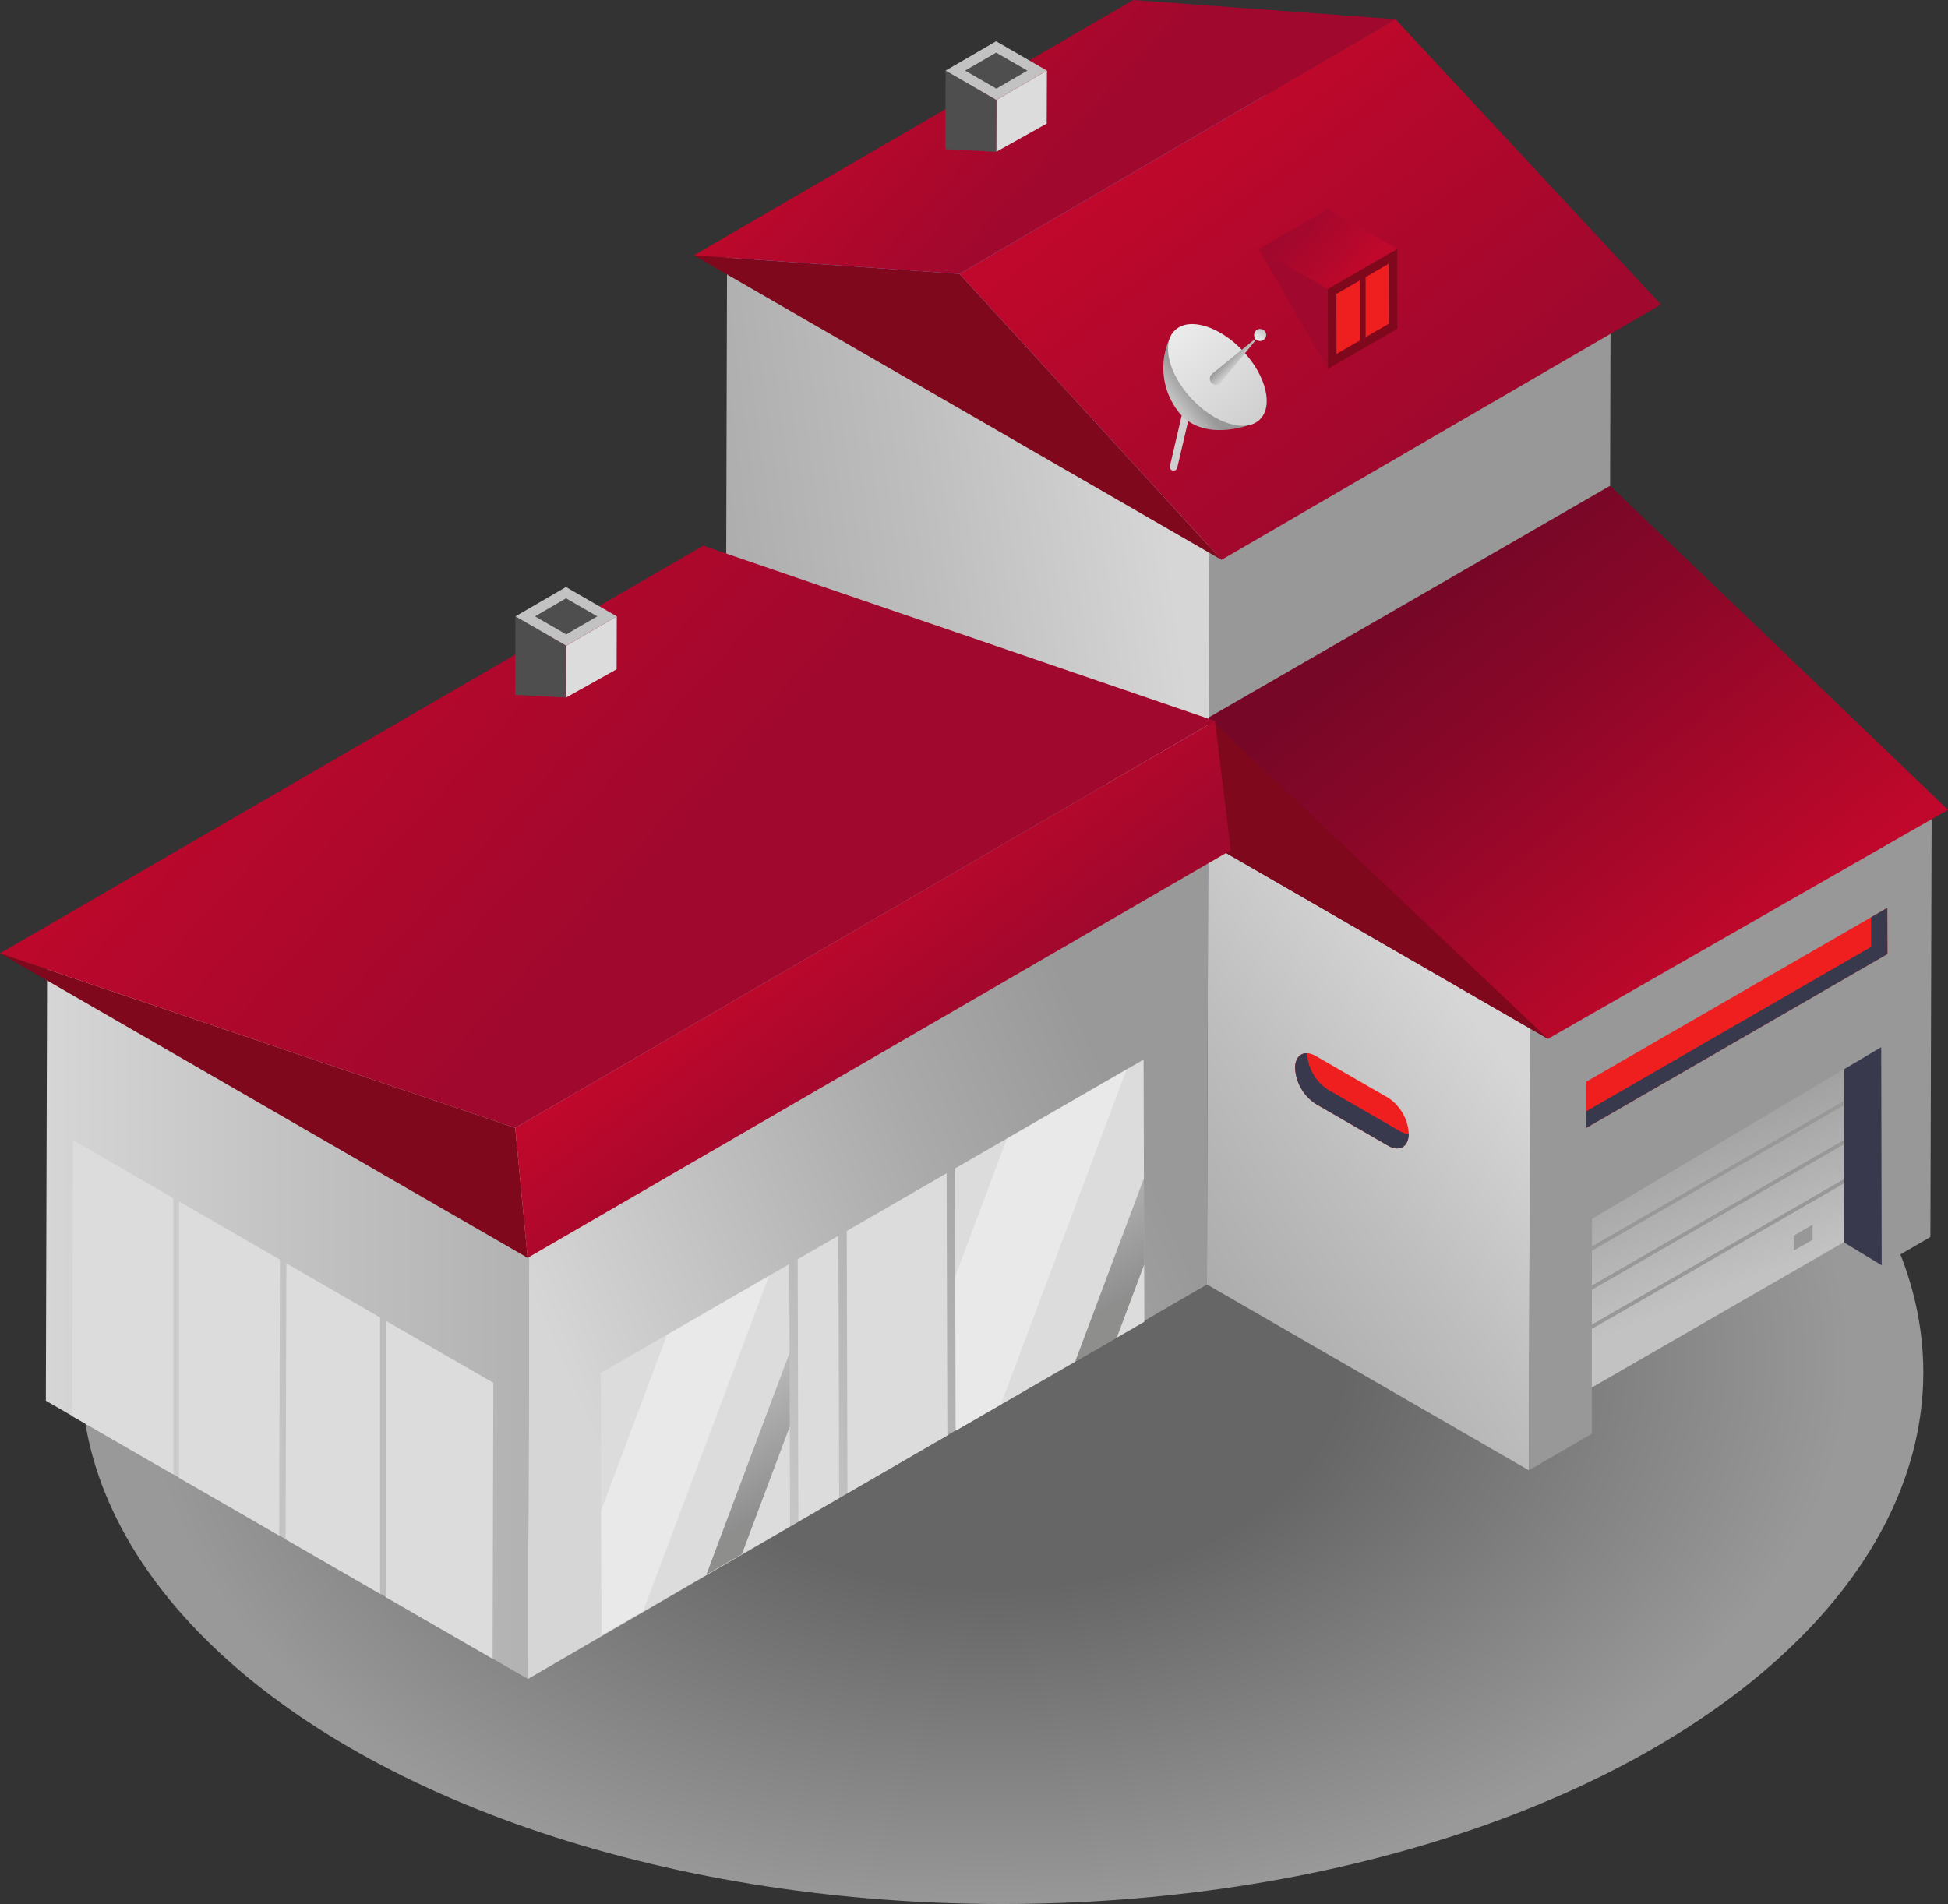 <svg xmlns="http://www.w3.org/2000/svg" xmlns:xlink="http://www.w3.org/1999/xlink" viewBox="0 0 438.02 428.21"><rect x="0" y="0" width="438.02" height="428.21" fill="#333333" stroke="none"/><defs><style>.cls-1{isolation:isolate;}.cls-2{opacity:0.5;mix-blend-mode:multiply;fill:url(#radial-gradient);}.cls-3{fill:#3b7042;}.cls-4{fill:#5454b2;}.cls-5{fill:#41418a;}.cls-6{fill:#5b5bc1;}.cls-7{fill:url(#linear-gradient);}.cls-8{fill:url(#linear-gradient-2);}.cls-9{fill:url(#linear-gradient-3);}.cls-10{fill:url(#linear-gradient-4);}.cls-11{fill:#989898;}.cls-12{fill:url(#linear-gradient-5);}.cls-13{fill:url(#_ÂÁ_Ï_ÌÌ_È_ËÂÌÚ_318);}.cls-14{fill:url(#linear-gradient-6);}.cls-15{fill:#39394d;}.cls-16{fill:#f01f1f;}.cls-17{fill:url(#linear-gradient-7);}.cls-18{fill:#7f081c;}.cls-19{fill:url(#linear-gradient-8);}.cls-20{fill:url(#linear-gradient-9);}.cls-21{fill:#dcdcdc;}.cls-22{fill:#4e4e4e;}.cls-23{fill:#c2c2c2;}.cls-24{fill:#cfcfcf;}.cls-25{fill:url(#linear-gradient-10);}.cls-26{fill:url(#linear-gradient-11);}.cls-27{fill:url(#linear-gradient-12);}.cls-28{fill:url(#linear-gradient-13);}.cls-29{fill:url(#linear-gradient-14);}.cls-30{fill:url(#linear-gradient-15);}.cls-31{fill:#fff;}.cls-31,.cls-32,.cls-33{opacity:0.36;mix-blend-mode:screen;}.cls-32{fill:url(#linear-gradient-16);}.cls-33{fill:url(#linear-gradient-17);}.cls-34{fill:#a0082d;}.cls-35{fill:url(#linear-gradient-18);}</style><radialGradient id="radial-gradient" cx="254.69" cy="250.38" r="190.55" gradientTransform="matrix(1, -0.01, 0, 0.64, -30.2, 150.01)" gradientUnits="userSpaceOnUse"><stop offset="0.4" stop-color="#999"/><stop offset="1" stop-color="#fff"/></radialGradient><linearGradient id="linear-gradient" x1="271.06" y1="288.86" x2="337.52" y2="236.72" gradientUnits="userSpaceOnUse"><stop offset="0.02" stop-color="#adadad"/><stop offset="0.47" stop-color="#bebebe"/><stop offset="1" stop-color="#d6d6d6"/></linearGradient><linearGradient id="linear-gradient-2" x1="10.31" y1="296.63" x2="118.99" y2="296.63" gradientUnits="userSpaceOnUse"><stop offset="0" stop-color="#d6d6d6"/><stop offset="0.46" stop-color="#c4c4c4"/><stop offset="0.98" stop-color="#b3b3b3"/></linearGradient><linearGradient id="linear-gradient-3" x1="128.24" y1="313.05" x2="258.3" y2="255.76" gradientUnits="userSpaceOnUse"><stop offset="0" stop-color="#d6d6d6"/><stop offset="0.02" stop-color="#d5d5d5"/><stop offset="0.66" stop-color="#aaa"/><stop offset="0.98" stop-color="#999"/></linearGradient><linearGradient id="linear-gradient-4" x1="251.76" y1="202.78" x2="27.16" y2="202.39" gradientUnits="userSpaceOnUse"><stop offset="0.02" stop-color="#999"/><stop offset="0.34" stop-color="#aaa"/><stop offset="0.98" stop-color="#d5d5d5"/><stop offset="1" stop-color="#d6d6d6"/></linearGradient><linearGradient id="linear-gradient-5" x1="160.92" y1="130.43" x2="262.14" y2="116.68" xlink:href="#linear-gradient"/><linearGradient id="_ÂÁ_Ï_ÌÌ_È_ËÂÌÚ_318" x1="276.02" y1="125.08" x2="243.51" y2="-32.79" gradientUnits="userSpaceOnUse"><stop offset="0" stop-color="#90c7ff"/><stop offset="1" stop-color="#29a2ff"/></linearGradient><linearGradient id="linear-gradient-6" x1="374.12" y1="245.79" x2="391.31" y2="288.76" gradientUnits="userSpaceOnUse"><stop offset="0" stop-color="#989898"/><stop offset="1" stop-color="#c2c2c2"/></linearGradient><linearGradient id="linear-gradient-7" x1="317.58" y1="138.15" x2="381.18" y2="219.51" gradientUnits="userSpaceOnUse"><stop offset="0" stop-color="#770727"/><stop offset="0.29" stop-color="#880728"/><stop offset="0.85" stop-color="#b3082a"/><stop offset="1" stop-color="#bf082b"/></linearGradient><linearGradient id="linear-gradient-8" x1="267.1" y1="29.42" x2="321.53" y2="99.89" gradientUnits="userSpaceOnUse"><stop offset="0" stop-color="#bf082b"/><stop offset="0.41" stop-color="#b1082c"/><stop offset="1" stop-color="#a0082d"/></linearGradient><linearGradient id="linear-gradient-9" x1="202.2" y1="1.1" x2="240.58" y2="36.05" xlink:href="#linear-gradient-8"/><linearGradient id="linear-gradient-10" x1="264.67" y1="91.01" x2="268.49" y2="88.24" gradientUnits="userSpaceOnUse"><stop offset="0" stop-color="#c2c2c2"/><stop offset="1" stop-color="#989898"/></linearGradient><linearGradient id="linear-gradient-11" x1="265.12" y1="73.93" x2="282.69" y2="95.12" gradientTransform="translate(132.35 -164.78) rotate(43.3)" gradientUnits="userSpaceOnUse"><stop offset="0" stop-color="#ebebeb"/><stop offset="1" stop-color="#cfcfcf"/></linearGradient><linearGradient id="linear-gradient-12" x1="278.68" y1="81.49" x2="276.87" y2="79.72" gradientUnits="userSpaceOnUse"><stop offset="0" stop-color="#cfcfcf"/><stop offset="1" stop-color="#989898"/></linearGradient><linearGradient id="linear-gradient-13" x1="1084.61" y1="-905.24" x2="1086.63" y2="-906.94" gradientTransform="translate(-656.21 1131.84) rotate(-8.51)" gradientUnits="userSpaceOnUse"><stop offset="0" stop-color="#ebebeb"/><stop offset="1" stop-color="#c2c2c2"/></linearGradient><linearGradient id="linear-gradient-14" x1="182.81" y1="205.55" x2="208.96" y2="239.4" xlink:href="#linear-gradient-8"/><linearGradient id="linear-gradient-15" x1="69.14" y1="126.86" x2="148.32" y2="198.94" xlink:href="#linear-gradient-8"/><linearGradient id="linear-gradient-16" x1="144.59" y1="289.57" x2="174.1" y2="339.13" gradientUnits="userSpaceOnUse"><stop offset="0" stop-color="#fff"/><stop offset="1" stop-color="#030201"/></linearGradient><linearGradient id="linear-gradient-17" x1="223.76" y1="242.44" x2="253.27" y2="292" xlink:href="#linear-gradient-16"/><linearGradient id="linear-gradient-18" x1="304.93" y1="61.52" x2="291.14" y2="49.51" xlink:href="#linear-gradient-8"/></defs><title>Asset 3</title><g class="cls-1"><g id="Layer_2" data-name="Layer 2"><g id="Layer_1-2" data-name="Layer 1"><ellipse class="cls-2" cx="225.35" cy="308.63" rx="207.12" ry="119.58"/><g class="cls-1"><polygon class="cls-3" points="353.69 128.45 353.62 149.99 320.74 131 320.8 109.46 353.69 128.45"/></g><g class="cls-1"><polygon class="cls-4" points="240.54 82.03 240.26 181.4 163 226.29 163.28 126.93 240.54 82.03"/><polygon class="cls-5" points="271.67 189.51 271.39 288.87 163 226.29 163.28 126.93 271.67 189.51"/><polygon class="cls-6" points="434.35 178.84 344.07 231.31 271.67 189.51 163.28 126.93 240.54 82.03 253.56 74.47 434.35 178.84"/><polygon class="cls-7" points="344.07 231.31 343.78 330.67 271.39 288.87 271.67 189.51 344.07 231.31"/><polygon class="cls-8" points="118.99 278.24 118.71 377.6 10.31 315.02 10.6 215.66 118.99 278.24"/><polygon class="cls-9" points="271.67 189.51 271.39 288.87 118.71 377.6 118.99 278.24 271.67 189.51"/><polygon class="cls-10" points="155.83 131.26 163.28 126.93 271.67 189.51 118.99 278.24 10.6 215.66 155.83 131.26"/><polygon class="cls-11" points="344.07 231.31 343.78 330.67 357.93 322.45 357.93 312.04 414.58 279.38 423.11 284.57 434.06 278.2 434.35 178.84 344.07 231.31"/></g><g class="cls-1"><polygon class="cls-11" points="362.16 66.07 361.96 137.04 271.67 189.51 271.88 118.53 362.16 66.07"/><polygon class="cls-12" points="271.88 118.53 271.67 189.51 163.29 126.94 163.49 55.95 271.88 118.53"/><polygon class="cls-13" points="362.16 66.07 271.88 118.53 163.49 55.95 253.77 3.49 362.16 66.07"/></g><polygon class="cls-14" points="357.97 274.12 357.97 274.12 357.93 312.04 414.58 279.38 414.67 240.46 357.97 274.12"/><polygon class="cls-15" points="414.67 240.46 414.58 279.38 423.11 284.57 423 235.51 414.67 240.46"/><polygon class="cls-11" points="414.65 247.58 357.97 280.31 357.97 281.27 414.65 248.54 414.65 247.58"/><polygon class="cls-11" points="414.63 256.38 357.96 289.11 357.96 290.06 414.63 257.34 414.63 256.38"/><polygon class="cls-11" points="414.62 265.19 357.95 297.9 357.95 298.87 414.61 266.15 414.62 265.19"/><polygon class="cls-11" points="407.56 275.45 407.57 278.82 403.32 281.27 403.31 277.9 407.56 275.45"/><path class="cls-16" d="M312.09,246.86a10.28,10.28,0,0,1,4.67,8.09c0,3-2.11,4.18-4.7,2.68l-16.18-9.34a10.28,10.28,0,0,1-4.67-8.09c0-3,2.11-4.18,4.7-2.68Z"/><polygon class="cls-17" points="348.07 233.64 438.02 182.13 362.04 109.25 271.75 161.38 271.67 189.51 348.07 233.64"/><polygon class="cls-18" points="271.75 161.38 348.07 233.64 271.67 189.51 271.75 161.38"/><polygon class="cls-16" points="356.67 243.28 424.37 204.19 424.4 214.56 356.7 253.65 356.67 243.28"/><polygon class="cls-15" points="424.37 204.19 420.72 206.3 420.74 212.94 356.69 249.92 356.7 253.65 424.4 214.56 424.37 204.19"/><path class="cls-15" d="M314.78,254.4l-16.18-9.34a10.3,10.3,0,0,1-4.67-8.1v-.08c-1.6-.06-2.72,1.16-2.72,3.32a10.28,10.28,0,0,0,4.67,8.09l16.18,9.34c2.56,1.49,4.65.32,4.7-2.6A4.29,4.29,0,0,1,314.78,254.4Z"/><polygon class="cls-18" points="215.75 61.6 156.03 57.42 274.67 125.91 215.75 61.6"/><polygon class="cls-19" points="313.76 4.32 215.75 61.6 274.67 125.91 373.47 68.49 313.76 4.32"/><polygon class="cls-20" points="254.84 0 156.03 57.42 215.75 61.6 313.76 4.32 254.84 0"/><g class="cls-1"><polygon class="cls-21" points="235.41 15.88 235.36 27.8 224 34.15 224.05 22.48 235.41 15.88"/><polygon class="cls-22" points="224.05 22.48 224 34.15 212.57 33.55 212.62 15.88 224.05 22.48"/><polygon class="cls-23" points="235.41 15.88 224.05 22.48 212.62 15.88 223.98 9.28 235.41 15.88"/><polygon class="cls-22" points="231.02 15.88 224.04 19.94 217.01 15.88 223.99 11.83 231.02 15.88"/></g><path class="cls-24" d="M263.88,105.84l-.19,0a.86.86,0,0,1-.64-1c.15-.61,3.52-15.06,3.68-15.68a.85.85,0,1,1,1.64.42c-.12.48-2.45,10.45-3.67,15.65A.84.84,0,0,1,263.88,105.84Z"/><path class="cls-25" d="M263.51,75.08a16.09,16.09,0,0,0,1.28,17.28c5.77,7.77,17.3,2.79,17.3,2.79Z"/><ellipse class="cls-26" cx="273.72" cy="84.3" rx="7.89" ry="13.85" transform="translate(16.71 210.69) rotate(-43.3)"/><path class="cls-27" d="M272.55,84.09l10.79-8.79-8.83,10.75a1.4,1.4,0,0,1-2.2-.06h0A1.39,1.39,0,0,1,272.55,84.09Z"/><path class="cls-28" d="M284.68,75.1A1.35,1.35,0,1,1,283.14,74,1.35,1.35,0,0,1,284.68,75.1Z"/><polygon class="cls-18" points="115.85 253.66 0 214.4 118.64 282.89 115.85 253.66"/><polygon class="cls-29" points="273.19 162.14 115.85 253.66 118.64 282.89 276.76 191.22 273.19 162.14"/><polygon class="cls-30" points="158.13 122.73 0 214.4 115.85 253.66 273.19 162.14 158.13 122.73"/><g class="cls-1"><polygon class="cls-21" points="138.69 138.62 138.65 150.53 127.29 156.88 127.34 145.22 138.69 138.62"/><polygon class="cls-22" points="127.34 145.22 127.29 156.88 115.85 156.29 115.9 138.62 127.34 145.22"/><polygon class="cls-23" points="138.69 138.62 127.34 145.22 115.9 138.62 127.26 132.02 138.69 138.62"/><polygon class="cls-22" points="134.3 138.62 127.32 142.67 120.3 138.62 127.28 134.56 134.3 138.62"/></g><polygon class="cls-21" points="214.73 262.79 257.14 238.3 257.31 297.27 214.89 321.76 214.73 262.79"/><polygon class="cls-21" points="190.56 335.81 190.4 276.84 212.85 263.87 213.02 322.84 190.56 335.81"/><polygon class="cls-21" points="135.24 367.75 135.07 308.78 177.48 284.29 177.65 343.26 135.24 367.75"/><polygon class="cls-21" points="188.52 277.92 188.69 336.89 179.52 342.18 179.36 283.21 188.52 277.92"/><polygon class="cls-31" points="150 300.16 135.16 339.71 135.24 367.75 144.63 362.32 172.92 286.93 150 300.16"/><polygon class="cls-32" points="177.54 304.28 158.84 354.12 166.82 349.52 177.59 320.81 177.54 304.28"/><polygon class="cls-31" points="226.4 256.05 214.8 286.99 214.89 321.76 225.05 315.89 253.34 240.5 226.4 256.05"/><polygon class="cls-33" points="257.22 265.01 241.74 306.26 251.11 300.85 257.27 284.43 257.22 265.01"/><polygon class="cls-21" points="16.41 256.43 38.95 269.44 38.95 331.6 16.24 318.49 16.41 256.43"/><polygon class="cls-21" points="62.77 345.35 40.24 332.35 40.24 270.19 62.95 283.3 62.77 345.35"/><polygon class="cls-21" points="64.22 346.19 64.4 284.14 85.47 296.3 85.47 358.46 64.22 346.19 64.22 346.19"/><polygon class="cls-21" points="110.76 373.06 86.77 359.21 86.77 297.05 110.93 311 110.76 373.06"/><polygon class="cls-18" points="314.17 55.97 314.22 73.94 298.59 82.96 298.54 64.99 314.17 55.97"/><polygon class="cls-34" points="283 56.02 298.59 82.96 298.54 64.99 283 56.02"/><polygon class="cls-16" points="307.07 75.82 312.27 72.81 312.24 59.33 307.07 62.32 307.07 75.82"/><polygon class="cls-16" points="305.73 63.09 300.49 66.12 300.52 79.6 305.73 76.59 305.73 63.09"/><polygon class="cls-35" points="314.17 55.97 298.54 64.99 283 56.02 298.64 47 314.17 55.97"/></g></g></g></svg>